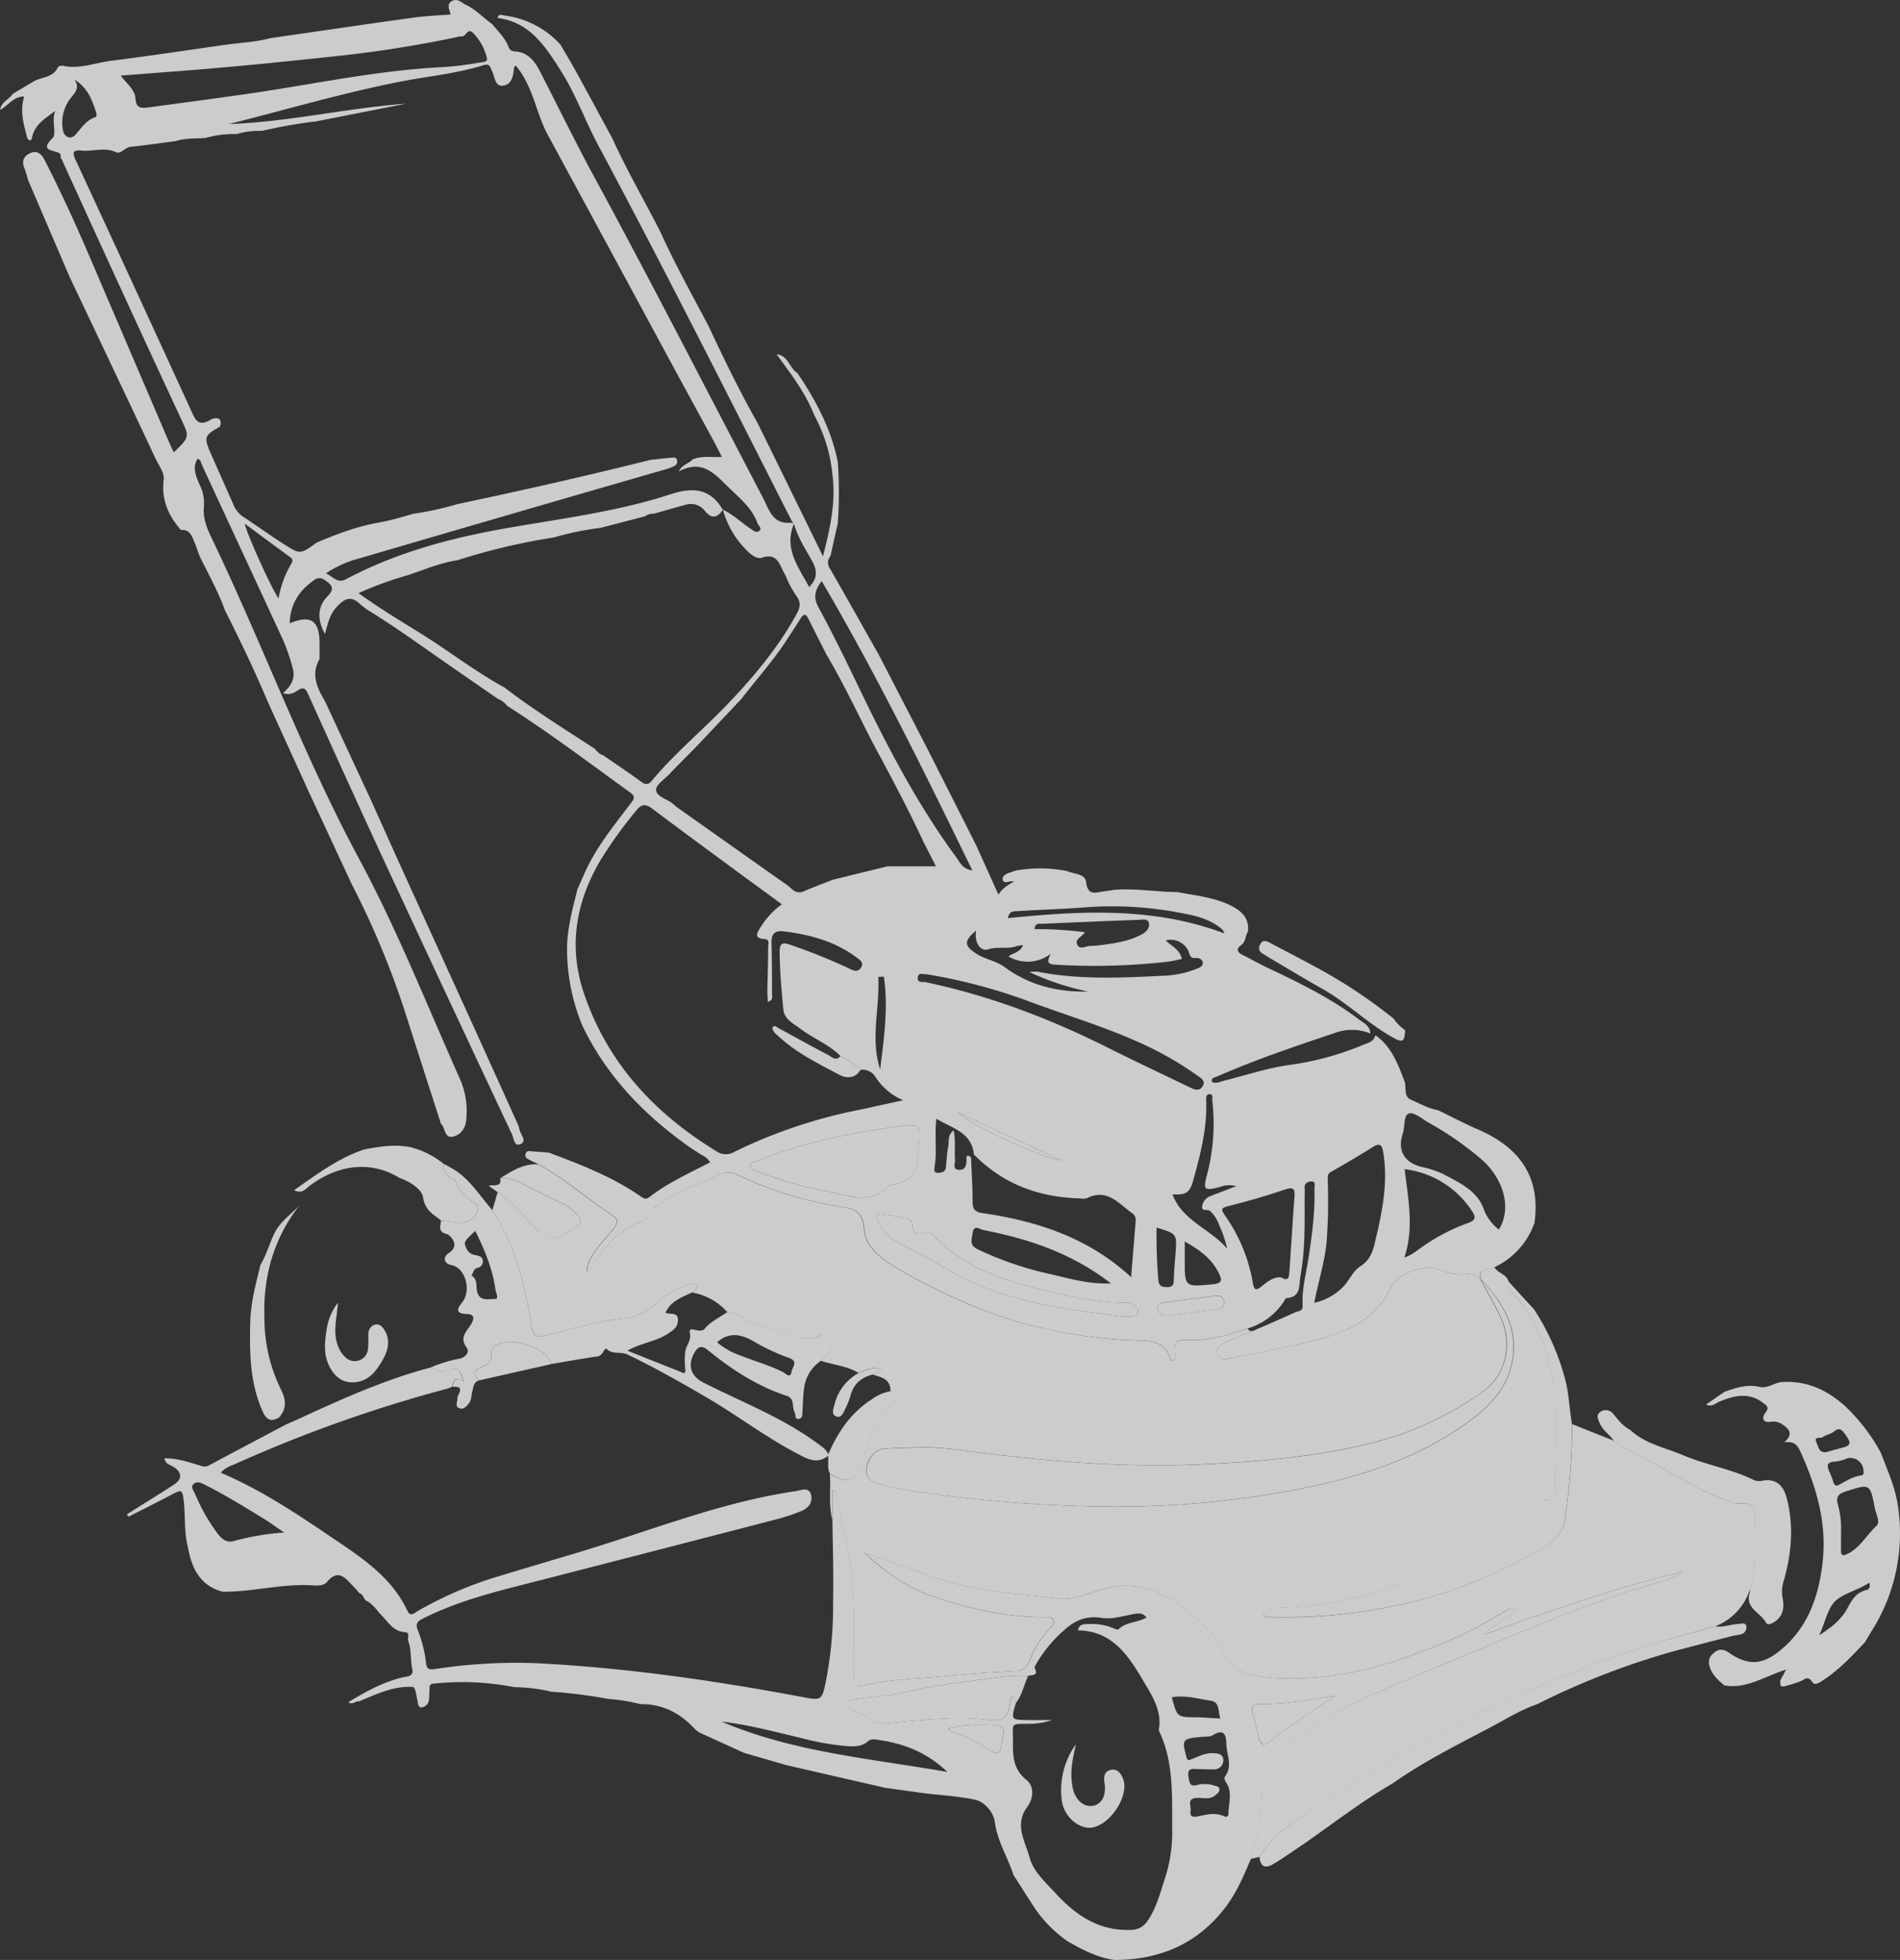 <svg xmlns="http://www.w3.org/2000/svg" width="558.772" height="576.197" viewBox="0 0 558.772 576.197">
  <rect x="0" y="0" width="558.772" height="576.197" fill="#333333" stroke="none"/>
  <g id="lawn-mower--lianer" transform="translate(0)" opacity="0.75">
    <g id="Слой_1" data-name="Слой 1" transform="translate(0 0)">
      <path id="Path_13565" data-name="Path 13565" d="M383.039,575.653l-2.659.607a71.563,71.563,0,0,0,3.386-24.842c-.147-2.843,1.159-4.72,3.349-6.358a166.215,166.215,0,0,1,34.356-19.4q22.165-9.44,44.467-18.558c10.314-4.2,20.748-8.088,31.421-11.308,3.459-1.049,7.14-1.647,10.121-3.938-19.975,4.6-39.2,11.593-58.507,18.457,2.76-2.917,6.68-4.186,9.44-7.361a2.76,2.76,0,0,0-2.981.313,129.183,129.183,0,0,1-22.468,11.188c-14.776,5.889-29.958,9.67-46,8.575-5.99-.414-11.74-1.325-14.776-7.986-1.629-3.579-4.527-6.606-7.563-9.32-8.078-7.213-17.012-12.062-28.154-8.649-4.269,1.307-8.281,3.211-12.881,2.576-2.383-.331-4.8-.4-7.195-.69-10.121-1.178-20.315-2.254-30.013-5.8-6.5-2.374-13.056-4.6-19.588-6.928,6.1,5.778,12.881,10.47,20.692,13.065,10.608,3.5,21.456,5.99,32.736,5.907.782,0,1.721-.11,2.107.81a1.941,1.941,0,0,1-.736,2.144,29.655,29.655,0,0,0-6.348,10.121,4.15,4.15,0,0,1-3.947,2.76c-6.643.4-13.3.755-19.91,1.426-7.765.791-15.641.81-23.278,2.466-4.3.92-4.389.837-4.453-3.68-.156-12.614.791-25.274-2.061-37.723-1.187-5.2-2.263-10.424-3.4-15.641l-.856.055v8.428c-1.1-4.38-.34-8.86-.69-13.277,5.364,2.963,7.213,2.319,9.458-3.469.791-2.015,1.224-4.159,1.914-6.211,1.371-4.131,4.241-7.287,6.845-10.645.92-1.233,3.073-3.018-.386-4.012.074-3.6-2.7-4.14-5.272-4.895.69-.681,2.07,0,2.558-1.343-2.493-1.343-4.554.184-6.716.865-3.386-2.1-7.361-2.337-11.041-3.561a23,23,0,0,0,2.631-2.641,3.138,3.138,0,0,0,.23-3.846,2.7,2.7,0,0,0-3.432-.773c-2.65,1.454-5.088.607-7.581-.156-3.607-1.095-7.131-2.622-10.811-3.229-3.285-.534-5.235-3.68-8.566-3.68a17.83,17.83,0,0,0-10.378-5.769c.432-.635,1.73-.819,1.389-1.748-.414-1.15-1.564-.736-2.4-.469a23.472,23.472,0,0,0-9.2,5.217,16.828,16.828,0,0,1-10.369,4.656c-7.2.837-14.151,2.9-21.162,4.665-4.49,1.132-4.775.92-5.521-3.257-1.969-11.722-4.895-23.1-11.436-33.252.515-1.757,1.04-3.524,1.555-5.29a31.183,31.183,0,0,1,3.551,2.677c2.613,2.576,5.088,5.281,7.637,7.922,1.638,1.693,3.68,3.487,5.935,2.871s4.6-2.365,6.652-3.846c.975-.69.616-1.84-.156-2.76a13.378,13.378,0,0,0-3.975-3.239c-4.2-2.1-8.437-4.131-12.605-6.284a11.445,11.445,0,0,0-6.266-1.463c3.487-2.153,6.937-4.4,11.317-4.039,7.075,3.984,13.249,9.274,19.947,13.8,3.873,2.622,3.966,2.871.92,6.395-1.417,1.656-2.852,3.3-4.15,5.051-1.785,2.42-2.549,4.389-2.613,6.22a4.04,4.04,0,0,0,.81-.653c4.214-5.852,8.235-11.887,15.641-14.188a3.331,3.331,0,0,0,1.583-1.73c.7-1.426,1.923-2.171,3.1-3.1,5.217-4.122,11.749-5.52,17.481-8.685a6.339,6.339,0,0,1,5.9.064,110.706,110.706,0,0,0,29.442,9.145c3.984.653,7.2.92,7.591,6.707.359,5.447,5.272,8.842,9.909,11.639a191.37,191.37,0,0,0,19.322,9.744,118.421,118.421,0,0,0,25.974,8.271,136.164,136.164,0,0,0,25.937,3.119c3.947,0,7.563.874,8.98,5.327.138.414.543.727,1.214.313a6.563,6.563,0,0,0,.166-1.214c-.184-4.508-.193-4.6,4.361-4.536,5.98.11,11.529-1.674,17.095-3.487.092.966.837.681,1.408.754-2.76,1.141-5.52,2.19-8.216,3.469-1.325.635-2.76,1.629-2.033,3.478.672,1.656,2.291,1.389,3.607,1.113,8.547-1.776,17.169-3.294,25.6-5.52,8.989-2.411,17.343-5.925,21.659-15.4,1.785-3.92,10.047-6.891,13.976-5.272a16.119,16.119,0,0,0,8.281,1.408c1.7-.2,2.852.6,4.048,1.509,1.978,3.736,4.122,7.407,5.916,11.234,3.607,7.71,1.509,17.012-5.088,21.723a96.231,96.231,0,0,1-32.6,15.108c-16.874,4.223-34.153,5.631-51.524,6.395-24.078,1.049-47.936-1.334-71.766-4.508-6.615-.92-13.323-.442-19.984-.193-3.064.11-5.52,3.147-5.576,6.44-.083,3.128,2.53,3.524,4.656,4.186a46.987,46.987,0,0,0,6.468,1.481,411.185,411.185,0,0,0,56.216,4.95,280.093,280.093,0,0,0,48.764-3.174c21.557-3.349,42.379-8.409,60.486-21.3,5.576-3.975,10.673-8.768,12.743-15.393,3.349-10.746-1.242-19.432-8.64-26.977-.727-3.579,2.457-2.6,4.048-3.487,1.012,1.776,3.561,2.024,4.168,4.2-.175,1.794.92,3.036,1.978,4.223,5.447,6.063,8.409,13.406,10.314,21.116,2.981,12.081,1.2,24.456,1.546,36.7,0,1.021,0,2.429-1.472,2.227-5.263-.764-8.281,2.953-11.547,5.833a94.362,94.362,0,0,1-24.842,15.779,113.6,113.6,0,0,1-43.979,10.121c-1.656,0-3.321.276-4.3,1.886a2.291,2.291,0,0,0,2.116.782,157.175,157.175,0,0,0,44.21-5.1A136.557,136.557,0,0,0,467.722,483.9c2.76-1.748,4.6-3.92,5.079-7.361a174.311,174.311,0,0,0,2.153-28.108l12.329,4.895c4.6,3.22,9.8,5.465,14.648,8.281,6.56,3.791,13.12,7.5,20.352,9.937,2.07.69,5.18-.828,6.118,1.941.708,2.07.313,4.536.313,6.827,0,5.6.423,11.253-1.472,16.681a17.1,17.1,0,0,1-10.121,10.838c-5.833,1.656-11.7,3.211-17.481,4.987-11.749,3.6-23.158,8.106-34.521,12.817a388.356,388.356,0,0,0-66.245,35.883C392.884,565.413,386.829,569.323,383.039,575.653Z" transform="translate(-12.608 -29.763)" fill="#fff"/>
      <path id="Path_13566" data-name="Path 13566" d="M248.071,481.557V473.13l.856-.055c1.132,5.208,2.208,10.433,3.4,15.641,2.852,12.476,1.9,25.136,2.061,37.723.064,4.5.156,4.6,4.453,3.68,7.673-1.656,15.512-1.675,23.278-2.466,6.615-.672,13.267-1.031,19.91-1.426a4.15,4.15,0,0,0,3.947-2.76,29.654,29.654,0,0,1,6.349-10.121,1.942,1.942,0,0,0,.736-2.144c-.386-.92-1.325-.819-2.107-.81-11.28.083-22.128-2.411-32.736-5.907-7.848-2.595-14.592-7.287-20.692-13.065,6.533,2.3,13.083,4.554,19.588,6.928,9.7,3.542,19.864,4.6,30.013,5.8,2.392.285,4.812.359,7.2.69,4.6.635,8.6-1.27,12.881-2.576,11.142-3.414,20.076,1.435,28.154,8.649,3.036,2.76,5.934,5.741,7.563,9.32,3.036,6.661,8.787,7.572,14.776,7.986,16.028,1.095,31.209-2.687,46-8.575a129.184,129.184,0,0,0,22.468-11.188,2.76,2.76,0,0,1,2.981-.313c-2.76,3.183-6.671,4.453-9.44,7.361,19.322-6.864,38.533-13.865,58.507-18.457-3.018,2.291-6.7,2.889-10.121,3.938-10.673,3.22-21.106,7.112-31.421,11.308q-22.312,9.081-44.467,18.558a166.232,166.232,0,0,0-34.356,19.469c-2.19,1.638-3.5,3.515-3.349,6.358a71.563,71.563,0,0,1-3.386,24.842c-2,4.748-4.012,9.486-7.094,13.682C355.775,606.3,344.6,611.132,331,611.159c-5.06-.7-9.468-3.045-13.8-5.52a38.666,38.666,0,0,1-8.989-8.8c-2.392-3.524-4.573-7.1-6.855-10.609-1.711-5.254-4.766-9.946-5.52-15.687-.322-2.521-2.714-5.833-5.852-6.5-4.886-1.04-9.918-1.3-14.9-1.9l-11.455-1.583-29.24-6.717-12.311-3.579-13.258-6.026-1.132-.92c-4.315-4.711-9.541-7.462-16.055-7.361a54,54,0,0,0-9.541-1.546,144.6,144.6,0,0,0-16.644-2.116,50.417,50.417,0,0,0-10.949-1.343,79.055,79.055,0,0,0-23.14-1.086c-.708.055-1.721,0-1.757,1.168s-.074,2.254-.138,3.386a2.53,2.53,0,0,1-1.987,2.457c-1.408.23-1.233-1.233-1.463-2.144-.322-1.3-.3-2.687-1.141-3.828-5.833-.4-10.9,2.125-16.074,4.26-.984-.285-1.767,1.178-3.045.184,5.088-3.064,10.121-5.889,15.862-7.25,1.205-.294,3.423-.147,2.907-2.457-.616-2.76-.166-5.714-1.251-8.419-.083-.92.607-2.374-.92-2.447-3.3-.156-4.729-2.76-6.652-4.7-1.555-1.583-2.7-3.6-4.84-4.6-.69-.672-.791-1.84-1.9-2.153a27.443,27.443,0,0,0-1.84-2.07c-2.245-2.309-4.343-5.235-7.7-1.205-.92,1.086-2.631,1.1-3.91,1.012-9.017-.663-17.785,1.923-26.737,1.84-5.649-1.472-8.465-5.521-9.753-10.866-.239-.994-.451-2-.662-2.99-.92-4.067-.57-8.235-.994-12.329s-.607-3.929-4.03-2.135c-4.039,2.125-8.133,4.168-12.209,6.247a5.134,5.134,0,0,1-.451-.442.34.34,0,0,1,0-.285c4.554-2.871,9.127-5.7,13.654-8.612,2.659-1.721,2.539-3.68-.129-5.355-.865-.543-2.171-.662-2.585-2.438,3.6-.064,6.7.966,9.79,1.9,1.1.331,2.079.828,3.276.193,7.554-4.048,15.144-8.042,22.717-12.062,1.251-.543,2.512-1.077,3.754-1.647,12.449-5.75,24.943-11.381,38.238-14.951,1.721-.34,3.036,1.454,4.876.81,3.469-1.215,4.242-.745,5.244,3.091-2.07-1.288-3.036-.543-3.183,1.564a8.826,8.826,0,0,1-1.261.543,407.755,407.755,0,0,0-62.2,22.026c-1.583.7-3.34,1.2-4.656,2.76,12.679,5.383,23.747,13.01,34.871,20.527,7.913,5.346,15.706,10.921,19.966,19.956.92,2.015,2.006.819,3,.221A112.329,112.329,0,0,1,151,498.036c10.526-3.239,21.162-6.211,31.6-9.587,18-5.806,35.791-12.338,54.625-15.108,1.629-.239,4.021-1.417,4.6,1.178.524,2.217-.92,3.938-3.119,4.757a58.956,58.956,0,0,1-6.183,2.107q-35.966,9.33-71.959,18.558c-11.225,2.871-22.487,5.576-32.92,10.857-1.638.828-2.217,1.536-1.509,3.368a37.491,37.491,0,0,1,2.429,9.633c.193,1.84.846,2.079,2.65,1.84a155.808,155.808,0,0,1,29.8-1.73c26.415,1.343,52.5,5.116,78.445,9.983,5.263.984,5.52.966,6.634-4.3a116.207,116.207,0,0,0,2.19-23.922C248.439,497.622,248.2,489.59,248.071,481.557Zm57.569,46.114a42.686,42.686,0,0,0-7.885.258c-9.734,1.408-19.552,2.328-29.13,4.674-4.49,1.095-9.081,1.2-13.6,1.84-1.031.156-2.254.184-2.521,1.389-.322,1.417,1.076,1.5,1.941,1.951,1.417.736,3.165,1.159,4.2,2.254,1.776,1.914,3.625,1.739,5.907,1.518,9.9-.92,19.818-2.227,29.783-.92,3.542.451,5.419-.975,5.944-4.49.138-.92.074-2.1,1.178-2.687.81.635.35,1.518.543,2.254-1.389,4.8-1.389,4.821,3.147,4.913,2.5.055,5.005,0,7.508,0a20.242,20.242,0,0,1-6.376,1.1c-6.2.11-5.033-.423-5.1,5.143-.046,4.232,0,8.2,3.965,11.354,2.355,1.886,2.107,5.456.258,7.913-3.975,5.291-.515,10.333.718,15.052,1.012,3.864,4.545,7.048,7.434,10.195,6.036,6.588,12.881,11.335,22.367,10.921a5.631,5.631,0,0,0,4.821-2.622c2.76-3.929,3.791-8.575,5.281-12.964A43.787,43.787,0,0,0,348,572.452c-.055-9.78.5-19.644-3.956-28.826,1.095-5.585-1.914-10.056-4.462-14.4-4.38-7.434-9.109-14.832-19.322-14.96.359-1.619,1.38-1.84,2.641-1.84a17.368,17.368,0,0,1,7.434,1.04c.589.267,1.6.727,1.84.506,2.245-2.208,5.52-1.932,8.281-3.478-1.095-1.417-2.282-1.288-3.68-1.04-3.156.552-6.441,1.647-9.5,1.15-4.674-.764-8.106.847-11.225,3.754a40.032,40.032,0,0,0-7.867,9.486c-.267.488-.773,1.2-.607,1.509C308.823,527.764,306.68,527.239,305.64,527.672Zm-90.167,13.415c21.042,8.971,43.676,10.829,66.411,14.795-6.247-6-13.415-8.584-21.3-9.55a2.65,2.65,0,0,0-1.932.432c-2.135,1.969-4.674,1.629-7.177,1.454a79.387,79.387,0,0,1-12.513-2.291c-7.8-1.822-15.522-3.947-23.508-4.84ZM86.837,485.5c-2.512-1.711-4.159-2.935-5.9-4.011-5.769-3.533-11.529-7.094-17.6-10.121-1.1-.543-2.2-1.012-3.156-.1s.074,1.932.432,2.815A54.66,54.66,0,0,0,67,485.431c1.224,1.684,2.714,3.285,5.171,2.53A75.268,75.268,0,0,1,86.837,485.5Zm265.9,66.954c2.374-.708,4.554-2.181,7.177-2.089,1.454,0,3.045.221,3.137,1.932a2.662,2.662,0,0,1-2.871,2.816c-1.711.055-3.211-.046-4.812-.083s-2.972-.294-2.567,2.226c.294,1.84.34,3.128,2.76,2.411a8.612,8.612,0,0,1,4.766.212c.672.193,1.435.193,1.555,1.049s-.543,1.205-1.04,1.675c-1.647,1.583-3.68.819-5.594.92-3.137.156-1.555,2.484-1.84,3.874-.3,1.693.865,1.84,2.181,1.536,2.585-.552,5.162-1.2,7.756,0a.782.782,0,0,0,1.205-.727c0-3.11,1.26-6.33-.662-9.2-.451-.672-.681-1.371-.322-1.84,2.282-3.036.488-6.238.377-9.33-.083-2.236-.3-5.024-3.966-2.76-.92.552-2.227.386-3.367.5-5.75.552-5.833.672-4.288,6.33a3.672,3.672,0,0,0,.423.552Zm43.289-18.981c-7.545,1.205-15.034,2.677-22.726,2.466-1.656,0-2.135.92-1.675,2.521.7,2.42,1.316,4.849,1.84,7.305s1.656,2.438,3.349,1.095c6.091-4.849,12.642-9.008,19.22-13.387Zm-113.942,9.707c1.923,1.592,3.9,1.564,5.52,2.429s3.248,1.684,4.784,2.659c4.9,3.11,4.968,3.1,5.8-2.484a6.42,6.42,0,0,1,.193-1c.258-1.748-.561-2.631-2.263-2.641C291.563,542.1,286.99,541.721,282.086,543.175Zm80.1-3.009c-.764-2.043-.11-4.8-2.76-5.208-3.781-.58-7.572-1.73-11.519-1.031,1.537,5.861,1.537,5.833,7.232,5.889C357.33,539.835,359.492,540.056,362.188,540.166Z" transform="translate(-3.276 -34.962)" fill="#fff"/>
      <path id="Path_13567" data-name="Path 13567" d="M550.77,444.487c3.358-1.168,6.661-2.318,10.379-1.435,2.291.552,4.288-1.3,6.615-1.435,7.36-.442,13.35,2.42,18.65,7.241a54.67,54.67,0,0,1,10.369,13.6c1.9,5.134,4.242,10.121,5.005,15.641A53.622,53.622,0,0,1,594,514.9c-.662,1.058-1.288,2.144-1.932,3.211-3.745,4.011-7.508,8-12.108,11.041-1.058.708-2.595,1.84-3.322.727-1.352-2.135-2.318-.764-3.588-.258a35.849,35.849,0,0,1-4.6,1.417c-1.592.4-1.224-.837-1.27-1.693l1.721-3.22c-6.376,2.033-11.7,5.824-18.172,4.674-1.914-1.638-3.772-3.193-4.417-5.916-.442-1.886.35-2.825,1.518-3.8,1.353-1.113,2.705-.92,4.1,0,5.521,3.846,9.624,3.873,14.887-.3,8.6-6.836,11.814-16.414,12.881-26.857,1.141-11.2-1.987-21.594-6.514-31.687-.847-1.9-1.84-3.368-4.794-2.889,2.917-2.76,1.113-4.113-.708-5.346a4.407,4.407,0,0,0-3.276-.7c-2.346.35-2.76-1.123-1.638-2.613s.708-1.9-.5-2.843c-4.26-3.358-8.6-2.282-13-.469-1.2.488-2.19,1.7-3.91.856Zm34.273,41.321v5.52c0,1.031.377,1.472,1.49.994,3.993-1.7,5.9-5.649,8.925-8.4,1.242-1.123-.138-3.487-.478-5.254-1.408-7.25-1.389-7.149-8.483-4.913-2.2.7-3.018,1.564-2.374,3.883A26.163,26.163,0,0,1,585.043,485.807Zm6.6-17.767a3.855,3.855,0,0,0-4.895-3.956,12.135,12.135,0,0,1-3.285.92c-2.861.046-2.6,1.408-1.684,3.3a29.61,29.61,0,0,1,1.076,2.9c.294.8.791,1.058,1.573.635,2.107-1.141,4.131-2.475,6.6-2.76a.791.791,0,0,0,.616-1.04Zm1.711,32.552c-3.174,2.171-7.149,2.972-9.734,5.171-2.429,2.061-3.119,6.183-4.978,10.286,3.947-2.53,6.606-4.784,8.345-8.041,1.242-2.319,2.558-4.6,5.521-5.245.874-.193,1.214-.938.847-2.171ZM580.7,462.207l.662-.166c1.1-.3,2.2-.616,3.312-.92,3.4-.828,3.588-1.371,1.537-4.214-.92-1.233-1.647-2.061-3.229-.736-.92.764-2.355.92-3.34,1.647-.626.469-2.659-.35-1.84,1.527C578.382,460.616,578.565,462.5,580.7,462.207Z" transform="translate(-43.616 -35.32)" fill="#fff"/>
      <path id="Path_13568" data-name="Path 13568" d="M536.666,519.588c2.337.4,4.536-.58,6.818-.69.837,0,2.024-.589,2.318.69a2.079,2.079,0,0,1-1.61,2.346c-.846.3-1.84.3-2.677.534q-8,2.061-15.963,4.15a223.685,223.685,0,0,0-41.4,15.936c-4.6,1.555-8.685,4.1-12.881,6.349-9.983,5.29-20.159,10.277-29.442,16.847-10.066,5.778-19.092,13.083-28.7,19.533-2.1,1.408-4.177,2.843-6.339,4.14-2.337,1.417-3.947,1.04-4.168-2.043,3.791-6.33,9.845-10.24,15.733-14.151A388.382,388.382,0,0,1,484.6,537.346c11.363-4.711,22.772-9.2,34.521-12.817C524.962,522.8,530.86,521.244,536.666,519.588Z" transform="translate(-32.208 -41.489)" fill="#fff"/>
      <path id="Path_13569" data-name="Path 13569" d="M367.112,390.519c-5.52,1.84-11.114,3.6-17.095,3.487-4.554-.083-4.545,0-4.361,4.536a6.571,6.571,0,0,1-.166,1.215c-.672.414-1.077.1-1.215-.313-1.417-4.453-5.033-5.3-8.98-5.327a136.172,136.172,0,0,1-25.974-3.082,118.425,118.425,0,0,1-25.872-8.281,191.387,191.387,0,0,1-19.322-9.744c-4.6-2.76-9.55-6.192-9.909-11.639-.386-5.778-3.607-6.054-7.591-6.707a110.7,110.7,0,0,1-29.442-9.146,6.34,6.34,0,0,0-5.9-.064c-5.7,3.137-12.237,4.6-17.481,8.686a9.338,9.338,0,0,0-3.1,3.1,3.331,3.331,0,0,1-1.583,1.73c-7.453,2.3-11.473,8.336-15.641,14.188a4.041,4.041,0,0,1-.81.653c.064-1.84.828-3.8,2.613-6.22,1.3-1.748,2.76-3.4,4.15-5.051,3.027-3.524,2.935-3.772-.92-6.395-6.7-4.536-12.881-9.826-19.947-13.8-.819-.377-1.665-.718-2.457-1.15s-1.84-.736-1.509-1.941,1.472-.764,2.337-.708c1.481.083,2.963.212,4.444.322,9.449,3.515,18.852,7.149,27.2,12.973.837.589,1.5.837,2.429.11,5.447-4.214,11.713-7.029,17.84-10.2-.791-1.518-2.162-1.941-3.266-2.687s-2.319-1.481-3.432-2.282c-13.065-9.366-23.922-20.683-30.905-35.349a58.913,58.913,0,0,1-4.453-23.112c.156-5.815,1.665-11.289,3.045-16.837.644-1.454,1.307-2.9,1.941-4.361,3.386-7.876,8.833-14.4,13.93-21.162,1.049-1.389.966-1.987-.35-2.944-11.961-8.649-23.729-17.537-36.177-25.486a6.339,6.339,0,0,0-2.687-2.015l-11.86-8.207c-8.86-6.063-17.481-12.458-26.682-18.089-.718-.57-1.491-1.076-2.144-1.7-2.76-2.631-4.748-1.26-6.818,1.021s-2.539,4.83-3.4,7.9c-2.3-4.3-2.263-8.014.828-11.188,2.116-2.171,1.233-3.239-.754-4.6a2.539,2.539,0,0,0-3.367,0c-4.37,3.064-6.91,7.075-7.075,12.623,6.155-2.576,8.695-.865,8.787,5.686v4.821c-2.668,4.6-.644,8.594,1.665,12.531q6.606,14.234,13.24,28.467c3.294,7.315,6.569,14.648,9.891,21.953q10.3,22.7,20.656,45.4,6.56,14.482,13.093,28.946c.11.442.2.92.331,1.325.414,1.334,2.07,3.091.285,3.929-1.96.92-2.024-1.638-2.539-2.76q-18.539-39.4-36.9-78.878c-7.821-16.856-15.485-33.776-23.14-50.715-.754-1.656-1.38-2.033-2.953-1.012-1.132.727-2.411,1.555-4.4.791,2.521-2.079,3.68-4.407,2.889-7.232a56.594,56.594,0,0,0-2.76-8.143c-7.922-17.169-15.963-34.392-23.922-51.625-.313-.681-.322-1.592-1.334-1.84-1.592,2.659-.423,5.162.6,7.554a12.3,12.3,0,0,1,1.3,6.312c-.386,3.377.764,6.3,2.153,9.2q1.711,3.57,3.377,7.158c13.488,29.01,24.842,59.023,40.014,87.232,11.409,21.162,20.177,43.51,29.976,65.39a23.637,23.637,0,0,1,1.647,11.142c-.138,2.539-1.417,4.6-3.772,5.235-2.558.69-2.429-2.135-3.423-3.478a2.958,2.958,0,0,0-.258-.221c-3.469-10.793-6.974-21.567-10.406-32.377A250.642,250.642,0,0,0,103.5,260.025L91.292,233.8Q85,220,78.715,206.2c-3.828-9.1-8.115-17.988-12.55-26.8-1.978-5.52-4.895-10.682-7.471-15.963-.506-1.371-.92-2.76-1.527-4.113-.736-1.748-1.334-3.726-3.892-3.45-3.754-4.26-5.833-8.925-5.1-14.9.239-1.96-1.509-4.214-2.475-6.275-3.9-8.354-7.857-16.69-11.8-25.026L20.492,81.42,8.283,52.962a31.286,31.286,0,0,0-.994-3.275c-.92-2.033-.478-3.634,1.537-4.6s3.349.1,4.334,2.006c4.711,9.2,9,18.567,13.074,28.053q11.731,27.372,23.453,54.726c.451,1.049.92,2.061,1.472,3.137,4.748-4.6,4.6-4.527,2.006-10.075Q39.74,94.089,26.519,65.144q-4.14-9.054-8.281-18.153c-.147-.313-.478-.69-.4-.92.828-2.4-7.361-.626-2.365-5.428,1.325-1.279-.377-5.263.791-8.014-2.871,2.19-6.054,3.966-6.836,7.894-.2,1.03-.8.92-1.362.166-.994-3.956-2.3-7.876-.92-12.274-3.2-.046-4.6,2.613-7.121,3.947.5-2.558,2.76-3.091,3.68-4.7l6-3.561c2.383-1.527,5.916-1.095,7.361-4.315.147-.313,1.067-.515,1.555-.414,4.886,1.058,9.458-.92,14.151-1.481,10.976-1.389,21.916-3.045,32.874-4.6,4.6-.7,9.311-.8,13.8-2.033,14.059-2.024,28.108-4.094,42.167-6.045,3.515-.488,7.075-.626,10.912-.92-.147-1.288-1.4-2.981.469-3.984,1.647-.874,2.76.552,4.067,1.15,2.944,1.371,5.116,3.828,7.729,5.668,1.73,2.125,3.772,4.03,4.784,6.661a1.84,1.84,0,0,0,1.785,1.343c3.68.2,5.75,2.585,7.278,5.52,5.419,10.489,10.581,21.162,16.212,31.494,16.9,31.154,33.058,62.7,49.5,94.1,1.84,3.487,2.76,7.94,8.2,7.453a2.613,2.613,0,0,1,.975.331c-3.036,7.3,1.307,12.679,4.481,18.586,2.493-2.576,2.392-4.84.874-7.609-1.951-3.561-4.242-6.983-5.346-10.967a5.421,5.421,0,0,1-.626-.782c-18.742-36.923-37.346-73.91-56.888-110.409-3.9-7.287-6.671-15.135-11.1-22.082S155.863,6.443,146.349,5.33c.331-1.426,1.325-.819,2.171-.718A26.682,26.682,0,0,1,164.815,13.1c1.5,2.567,3.055,5.1,4.481,7.7,3.625,6.606,7.2,13.249,10.792,19.874,4.3,9.449,9.5,18.4,14.224,27.667,4.232,9.412,9.293,18.4,14.086,27.529,4.508,9.633,9.146,19.193,14.39,28.449,6.312,12.78,12.568,25.6,19.266,39.26,2.208-8.6,3.846-16.249,2.76-24.235a45.939,45.939,0,0,0-5.346-17.316c-2.585-6.634-6.937-12.163-11.041-17.84,3.4.331,3.745,4.058,6.128,5.52,5.428,8.06,9.992,16.561,11.869,26.195a129.6,129.6,0,0,1,0,17.932l-2.153,9.652a2.978,2.978,0,0,0-.11,3.772c4.821,8.409,9.569,16.874,14.344,25.311l14.224,27.51,14.335,28.348c2.125,4.711,4.26,9.431,6.606,14.611,1.307-2.089,2.9-2.843,4.545-3.846-1.334-.4-2.88.984-3.285-.524-.3-1.113,1.113-1.84,2.236-2.162l1.628-.552a40.639,40.639,0,0,1,15.135.175c1.978.92,5.226.672,5.52,3.257.506,4.15,2.944,3,5.29,2.687,1.012-.129,2.015-.3,3.027-.46,6.229-.478,12.393.635,18.6.681,5.254,1.03,10.645,1.491,15.558,3.92,3.229,1.592,5.52,3.68,5.125,7.673-.819,1.224-.6,2.953-1.941,3.938-1.629,1.187-1.279,2.125.386,2.953,2.457,1.224,4.84,2.613,7.361,3.781,9.2,4.37,18.4,8.805,26.6,15.006,1.491,1.132,3.487,1.951,3.588,4.3a14.3,14.3,0,0,0-10.332-.2c-11.749,3.929-23.489,7.894-34.852,12.881-.672.294-1.675.313-1.417,1.546,1.27.589,2.42-.064,3.616-.368,6.339-1.583,12.55-3.68,19.055-4.6a86.22,86.22,0,0,0,21.511-5.806c1.518-.644,3.423-.92,3.883-2.963,4.867,3.423,6.744,8.713,8.713,13.948.377,1.794-.368,4.131,1.84,5.07,2.585,1.113,5.07,2.549,7.894,3.036,3.809,1.84,7.545,3.837,11.427,5.52,12.246,5.208,18.852,13.8,16.92,27.6a22.625,22.625,0,0,1-11.851,13.083c-1.592.92-4.775-.092-4.048,3.487h0c-1.2-.92-2.346-1.711-4.048-1.509a16.12,16.12,0,0,1-8.281-1.408c-3.929-1.619-12.191,1.352-13.976,5.272-4.315,9.477-12.669,12.991-21.659,15.4-8.428,2.254-17.049,3.772-25.6,5.52-1.316.276-2.935.543-3.607-1.113-.745-1.84.708-2.843,2.033-3.478,2.677-1.279,5.474-2.328,8.216-3.469,4.186-1.84,8.391-3.616,12.541-5.52.865-.4,2.19-.129,2.089-2.043-.239-4.472.92-8.851,1.647-13.249,1.086-7.02,2.052-14.04,1.84-21.162,0-.745.506-2.116-1.049-1.987-1.04.083-1.96.607-1.84,2,.083.92,0,1.84,0,2.76,0,7.673.175,15.356-1.215,22.956-.506,2.76.276,6.266-4.131,6.606-.294,0-.57.681-.81,1.058a19.322,19.322,0,0,1-10.452,7.793ZM261.046,254.707h14.234l-3.588-7.011c-4.6-9.9-9.734-19.542-14.933-29.148-4.508-8.741-8.667-17.665-13.7-26.139-1.748-3.469-3.533-6.928-5.254-10.415-.984-2.006-1.665-1.205-2.493.12-1.454,2.337-2.972,4.6-4.49,6.928-3.873,5.815-8.575,10.995-12.826,16.561l-.662.672L204.259,220.1l-.727.708c-2.245,2.282-4.508,4.545-6.717,6.864-1.426,1.481-3.92,3.119-3.846,4.6.11,1.941,3.137,2.6,4.812,3.947.543.432,1.04.92,1.6,1.316l31.752,22.431c1.638,1,2.76,3.193,5.272,2.1,2.76-1.205,5.668-2.273,8.511-3.4Zm-84.389-99.5a89.492,89.492,0,0,0-13.8,2.843,185.847,185.847,0,0,0-28.329,6.689c-5.024.727-9.67,2.76-14.427,4.343a107.648,107.648,0,0,0-14.638,5.327c6.008,4.315,11.961,7.922,17.84,11.565,8.465,5.208,16.322,11.391,25.072,16.166,8.538,6.533,17.656,12.209,26.682,18.089a4.435,4.435,0,0,0,2.355,1.84c3.772,2.6,7.6,5.134,11.28,7.857,1.408,1.04,2.171.644,3.11-.478,6.956-8.281,15.328-15.154,22.772-23s14.464-16.276,19.736-25.919c1.076-1.969,1.316-3.469-.074-5.3a34.965,34.965,0,0,1-2.4-4.159c-.368-.828-.681-1.684-1.132-2.475-1.445-2.567-2.024-6.137-6.625-4.6-1.472.488-3.22-.92-4.453-2.171a26.83,26.83,0,0,1-7-11.961c3,1.435,5.392,3.763,8.124,5.594.754.5,1.647,1.316,2.475.736,1.122-.81-.156-1.592-.432-2.355-1.61-4.453-5.134-7.259-8.409-10.443-4.186-4.076-7.821-8.465-14.721-4.757,1.03-2.135,2.944-2.263,3.975-3.5,2.677-1.178,5.52-.635,8.686-.773-.819-1.61-1.454-2.926-2.144-4.214q-10.516-19.22-20.867-38.432L161.641,40.605c-3.975-6.707-4.6-15.062-9.955-21.309-.377.46-.5.534-.5.616-.166,2.392-.662,5.07-3.331,5.318-2.328.212-2.309-2.677-3.119-4.315C144.2,19.8,144.1,18.6,142.181,19.2c-7.572,2.383-15.476,3.156-23.232,4.6-17.408,3.331-34.429,8.4-51.644,12.706,17.555-.616,34.705-4.729,52.2-6L93.1,35.692a150.83,150.83,0,0,0-16.064,2.825,22.661,22.661,0,0,0-7.361.92,30.7,30.7,0,0,0-9.2,1.15c-2.926.221-5.9,0-8.732.92-4.426.57-8.842,1.224-13.286,1.675-1.675.166-2.852,2.273-4.389,1.564-3.358-1.555-6.7-.092-10.02-.451-2.714-.294-2.76.7-1.721,2.889q16.957,36.545,33.7,73.082c1.279,2.76,2,5.52,6.008,3.128,1-.6,3.68-1.03,2.677,2.079-4.6,2.521-4.757,3.128-2.76,7.729,2.19,4.913,4.343,9.845,6.532,14.721a8.124,8.124,0,0,0,2.76,3.828c4.113,2.705,8.115,5.585,12.255,8.235,4.821,3.091,4.867,3.027,9.661-.442,6.026-2.549,12.1-4.867,18.622-5.944a96.144,96.144,0,0,0,9.67-2.512,92,92,0,0,0,13.074-2.852c18.972-4.012,37.889-8.281,56.7-12.982,2.162-.239,4.315-.5,6.441-.7.534-.046,1.205-.092,1.435.607a1.426,1.426,0,0,1-.653,1.785,9.92,9.92,0,0,1-2.2.92c-8.143,2.365-16.295,4.7-24.437,7.066q-33.178,9.615-66.328,19.322a31.2,31.2,0,0,0-9.578,4.334c2.181,1.058,3.367,3.055,5.9,1.711,15.062-8,31.282-12.246,47.991-15.135,15.917-2.76,32.009-4.794,47.439-9.826,6.441-2.1,11.7-1.84,15.365,4.6-1.757,2.521-3.45,2.622-5.419.11a5.088,5.088,0,0,0-5.6-1.583c-3.073.8-6.118,1.711-9.2,2.576a4.371,4.371,0,0,0-2.7.782ZM286.449,339.418c-.708-6.625-6.44-7.664-11.041-10.507-.607,5.106.258,9.707-.543,14.252-.147.81-.138,1.739,1.076,1.665,1.03-.064,2.116-.2,2.263-1.592.221-2.043.285-4.122.69-6.128.3-1.491-.267-3.349,1.583-4.775.681,3.183.175,6.026.414,8.823.083.92-.856,2.549,1.021,2.76s2.273-1.067,2.374-2.631c0-.681-.34-2.309,1.325-1,.166,4.352.469,8.695.442,13.047,0,2.171.764,3.018,2.834,3.312,16.1,2.346,31.181,7.186,43.8,18.852.46-5.8.92-11.142,1.325-16.479a2.355,2.355,0,0,0-1.058-2.346c-3.966-2.825-7.315-7.361-13.24-4.416a4.7,4.7,0,0,1-2.043.092C305.6,352.023,295.015,348.177,286.449,339.418Zm-33.343-24.842a22.34,22.34,0,0,0-5.87-4.067c-3.413-3.45-8.014-5.171-11.823-8.041-2.052-1.546-4.738-2.76-5.024-5.732-.524-5.594-1.03-11.188-1.076-16.819,0-2.521.745-2.981,3.027-2.171a173.063,173.063,0,0,1,17.233,6.919c1.224.589,2.677,1.445,3.68-.184s-.607-2.438-1.665-3.22c-6.2-4.536-13.341-6.441-20.821-7.407-3-.4-3.929.754-3.846,3.561.147,4.932.156,9.872.156,14.813,0,.782.442,1.84-1.224,2.328-.055-1.187-.166-2.273-.147-3.349.064-4.251.23-8.492.23-12.743,0-.837.626-2.263-1.113-2.365-3.4-.2-1.932-2.125-1.1-3.5a23.434,23.434,0,0,1,6.247-6.726c-3.846-2.815-7.563-5.52-11.243-8.216-8.962-6.606-17.941-13.185-26.848-19.864-1.9-1.426-3.073-1.537-4.738.534a124.485,124.485,0,0,0-10.636,14.8c-7.2,12.3-9.348,25.3-4.729,38.965,6.947,20.5,20.794,35.312,39.011,46.427a4.794,4.794,0,0,0,5.143.166,147.958,147.958,0,0,1,36.729-12.366c4.048-.856,8.087-1.767,12.955-2.834a18.282,18.282,0,0,1-8.133-6.864,4.343,4.343,0,0,0-4.37-2.061ZM35.554,22.259c1.711,2.383,4.168,4.067,4.324,6.763s1.537,2.9,3.6,2.622c10.664-1.472,21.346-2.825,32-4.416,18.346-2.76,36.536-6.615,55.149-7.489A95.465,95.465,0,0,0,141.188,18.4c.727-.12,2.282-.055,2.043-1.233a15.1,15.1,0,0,0-4.094-7.453c-1.619-1.675-2.033,1.2-3.349,1.021a5.245,5.245,0,0,0-1.693.267A351.2,351.2,0,0,1,97.42,16.693C83.3,18.2,69.164,19.655,55,20.75ZM266,330.917c-14.666,1.969-29.166,4.665-42.949,10.342-.92.359-2.374.193-2.291,1.592.074,1.215,1.463,1.279,2.383,1.638a106.38,106.38,0,0,0,19.763,5.723c6.33,1.132,12.835,4.343,18.576-1.573a1.665,1.665,0,0,1,.92-.368c5.52-.727,7.784-4.048,7.581-9.422-.046-1.132.377-2.263.442-3.4C270.716,331.1,270.292,330.7,266,330.917Zm120.53,52.122a17.168,17.168,0,0,0,8.014-4.223c2.2-1.923,3.183-5.033,5.52-6.5,3.137-1.987,3.846-4.83,4.527-7.94.294-1.343.672-2.668.92-4.012,1.537-7.094,2.53-14.224,1.325-21.493-.3-1.84-.708-3.1-2.99-1.675-4.067,2.558-8.235,4.968-12.412,7.361-1.2.681-.92,1.583-.92,2.622a163.346,163.346,0,0,1-.34,17.877c-.552,6.036-2.457,11.786-3.634,17.978ZM286,255.949c-14.16-29.111-28.127-57.514-44.329-85.116-2,2.76-2.53,4.849-.92,7.765,3.9,7.149,7.48,14.482,11.041,21.833,8.64,18.024,17.757,35.763,29.672,51.911C282.41,253.695,283.063,255.406,286,255.949ZM440.837,361.491c4.251-6.928.672-15.862-5.474-20.923a93.463,93.463,0,0,0-14.942-10.36c-2-1.076-4.288-3.229-5.98-2.843s-1.168,3.791-1.84,5.806c-1.693,5.005.331,8.557,5.428,9.9a28.9,28.9,0,0,1,6.183,1.987c4.729,2.521,10,4.8,12.062,10.121a13.24,13.24,0,0,0,4.564,6.312Zm-64.056,14.059c2.3,1.445,2.355-.331,2.466-1.84.506-7.305.92-14.62,1.481-21.925.2-2.585-.607-2.76-2.907-2.015-5.428,1.84-10.93,3.432-16.479,4.812-2.227.561-2.3.92-1.067,2.76a48.6,48.6,0,0,1,8.207,19.837c.4,2.576,1.233,2.079,2.76.865S374.472,375.393,376.782,375.549ZM329.9,387.032h2.585c.92-.074,2.015-.046,2.254-1.159s-.727-1.84-1.629-2.374a4.306,4.306,0,0,0-1.969-.5c-7.186.064-14.2-1.334-21.106-2.935-12.881-3-25.67-6.5-35.266-16.626-.828-.874-1.665-1.5-3.009-.966-2.208.865-3.239-.129-3.413-2.346a2.1,2.1,0,0,0-2.015-2c-2.153-.35-4.3-.764-6.441-1.095-2.328-.359-2.309.92-1.481,2.429a14.1,14.1,0,0,0,6.017,5.962c4.6,2.4,9.2,4.757,13.6,7.425,16.212,9.808,34.484,11.943,51.874,14.178ZM272.39,286.422c-.92.129-2.319-.662-2.447,1.012s1.491,1.178,2.263,1.334c18.88,3.947,36.711,10.783,53.916,19.4,7.894,3.956,15.9,7.7,23.858,11.547,1.307.626,2.76,1.2,3.68-.267,1.1-1.665-.432-2.447-1.527-3.239a98.554,98.554,0,0,0-17.288-9.817c-10.378-4.656-21.281-7.922-31.927-11.869a161.758,161.758,0,0,0-30.528-8.1Zm30.362-.626a12.735,12.735,0,0,1,2.447-.092c12.393,2.429,24.842,1.767,37.373,1.159a29,29,0,0,0,9.339-2.006c.865-.34,1.84-.736,1.84-1.767s-1.224-1.518-2.024-1.426c-1.573.175-1.7-.616-2.107-1.84a5.778,5.778,0,0,0-6.763-3.34c1.665,1.721,4.177,2.631,4.738,5.465-1.343.276-2.631.626-3.947.782a190.6,190.6,0,0,1-32.966.92c-2.254-.12-3.073-.488-1.638-3.22a11.128,11.128,0,0,1-12.43.782c1.334-1.095,3.459-1.122,4.278-3.321a11.039,11.039,0,0,0-1.932.294c-2.65.984-5.419,0-8.281.92-2.4.791-4.214-2.171-3.57-5.52-3.68,3.1-3.487,4.472-.092,6.726,2.668,1.767,5.852,2.107,8.547,4.085,7.213,5.3,15.577,7.361,24.5,7.131a76.191,76.191,0,0,1-17.3-5.732Zm110.271,83.911c2.3-.718,3.625-2.024,5.125-3.018a56.366,56.366,0,0,1,13.369-7.02c2.861-.966,2.466-2.07,1.279-3.8a27.657,27.657,0,0,0-19.68-12.136c1.03,8.741,2.843,17.242-.074,25.974Zm-86.248,7.637c-11.731-9.035-24.373-13.12-37.613-15.724-.966-.193-2.76-1.739-3.1.92-.221,1.84-1.1,3.579,1.592,4.812a98.623,98.623,0,0,0,20.38,7.048c5.852,1.26,11.63,3.2,18.76,2.944Zm36.8-28.6a7.636,7.636,0,0,0-4.794.248c-4.536,1.159-4.987.92-3.8-3.542a59.041,59.041,0,0,0,1.583-21.751c-.074-.736.35-1.886-.736-2s-1.095.984-1.067,1.767c.313,8.281-1.721,16.074-3.919,23.922-.764,2.76-1.84,3.791-4.416,3.782h-1.564c2.852,7.729,11.041,10.066,16.074,15.954a35.414,35.414,0,0,0-2.337-6.882,10.266,10.266,0,0,0-2.76-4.269c-.727-.543-2.484.313-2.273-1.307a3.846,3.846,0,0,1,2.539-3.045ZM319.1,274.084c-.92,1.408-3.055,2.061-2.245,3.68s2.447.377,3.726.359a27.475,27.475,0,0,0,2.76-.2c4.315-.534,8.621-1.113,12.531-3.239,1.325-.727,2.309-1.84,2.052-3.257s-1.84-1.03-2.926-.984q-14.215.524-28.439,1.168c-.92,0-2.162-.285-2.263,1.573a106.8,106.8,0,0,1,14.795.9Zm41.044.359a4.305,4.305,0,0,0-.672-1.178c-3.137-2.714-6.965-3.873-10.93-4.6a106.378,106.378,0,0,0-28.734-1.932c-7.02.552-14.059.745-21.088,1.187-.745.046-1.9,0-2.291,2.024,21.493-2.135,42.783-3.377,63.706,4.5ZM72.007,153.968c.543,2.953,8.032,19.423,9.937,21.981a30.626,30.626,0,0,1,3.588-9.918c.6-.92.773-1.527-.23-2.254C80.9,160.555,76.516,157.335,72.007,153.968ZM21.937,23.446c1.721,2.567,0,3.947-1.242,5.585a11.841,11.841,0,0,0-2.19,9.09c.3,2.181,2.291,3.073,3.68,1.555,1.739-1.96,3.091-4.232,5.778-5.152.607-.212.488-.975.313-1.527C27.1,29.39,25.838,25.847,21.937,23.446ZM348.453,365.024v5.447c0,8.023,0,7.876,8.207,7.121,3-.276,2.76-1.426,1.748-3.4C356.356,370.02,352.851,367.49,348.453,365.024Zm-8.281-4.113a152.263,152.263,0,0,0,.506,15.328c.184,1.932,1.012,2.181,2.6,2.181,1.84,0,1.932-.975,1.969-2.42.064-2.622.35-5.244.524-7.867C346.134,362.751,346.134,362.751,340.172,360.911Zm4.012,25.762L357.911,385c1.509-.184,2.319-.975,2.043-2.53s-1.445-1.628-2.65-1.481q-7.3.911-14.592,1.9c-1.15.147-2.466.3-2.2,1.941.258,1.481,1.362,2.006,3.671,1.868Zm-84.214-99.534-1.656.1c.506,9.054-2.4,18.107.561,27.151C260.006,305.311,261.3,296.267,259.969,287.139Zm21.778,39.913c3.119,3.68,27.6,14.473,30.316,14.077Z" transform="translate(-0.03 -0.03)" fill="#fff"/>
      <path id="Path_13570" data-name="Path 13570" d="M457.537,408.71c7.361,7.545,11.961,16.23,8.639,26.977-2.07,6.625-7.167,11.418-12.743,15.393-18.107,12.881-38.928,17.951-60.486,21.3a280.081,280.081,0,0,1-48.764,3.174,411.173,411.173,0,0,1-56.143-4.932,46.983,46.983,0,0,1-6.376-1.435c-2.125-.662-4.738-1.058-4.656-4.186.092-3.331,2.512-6.367,5.576-6.441,6.661-.248,13.369-.681,19.984.193,23.821,3.174,47.678,5.52,71.766,4.508,17.334-.764,34.613-2.171,51.524-6.395A96.229,96.229,0,0,0,458.476,441.7c6.6-4.711,8.695-14.013,5.088-21.723-1.794-3.827-3.938-7.5-5.916-11.234Z" transform="translate(-22.168 -32.693)" fill="#fff"/>
      <path id="Path_13571" data-name="Path 13571" d="M151.939,435.546c-1.665.46-1.693,1.932-2.033,3.229s-.193,2.53-1.058,3.588c-.754.92-1.6,1.9-2.861,1.343s-.442-1.794-.488-2.76c-.064-1.307,2.6-3.736-1.371-3.524.147-2.107,1.113-2.852,3.183-1.564-1-3.837-1.776-4.306-5.244-3.091-1.84.644-3.156-1.15-4.876-.81a39.568,39.568,0,0,1,8.8-2.76c2.079-.386,3.174-2.024,2.227-3.312-2.309-3.11.221-4.867,1.38-6.937s.589-2.852-1.445-2.917c-3.386-.11-2.65-1.674-1.251-3.4,2.76-3.377,1.058-10.047-3-10.931-3.055-.653-2.2-2.76-1.049-3.5,3.9-2.438.156-5.52-.4-5.658-2.889-.653-1.84-2.466-1.767-4.039,1.84.23,3.625.552,5.456.681a5.07,5.07,0,0,0,4.692-2.2c.644-.92,1.187-2.475.221-3.2-2.567-1.923-5.327-3.551-6.118-6.992,0-.138-.386-.221-.589-.313a4.748,4.748,0,0,1-2.953-4.646c1.086.607,2.2,1.169,3.257,1.84,4.729,2.981,7.554,7.775,11.133,11.841,6.542,10.121,9.468,21.53,11.436,33.251.708,4.214.994,4.389,5.52,3.257,7.011-1.767,13.967-3.828,21.162-4.665a16.828,16.828,0,0,0,10.369-4.656,23.472,23.472,0,0,1,9.2-5.217c.837-.267,1.987-.681,2.4.469.34.92-.92,1.113-1.389,1.748-2.9,1.454-6.174,2.429-7.784,5.962,1.38.653,3.68-.34,3.68,2.144,0,2.033-1.279,2.944-2.972,4.039-3.68,2.365-8.014,2.76-11.906,4.968l16.727,6.67c.184-.414.368-.626.34-.81a21.812,21.812,0,0,1,0-5.8c.276-1.748,1.73-2.88,1.316-5.217-.46-2.622,2.935.543,4.462-1.389s4.352-3.257,6.6-4.83c3.331.074,5.281,3.183,8.566,3.68,3.68.607,7.2,2.135,10.811,3.229,2.493.764,4.932,1.61,7.581.156a2.7,2.7,0,0,1,3.432.773,3.137,3.137,0,0,1-.23,3.846,23.011,23.011,0,0,1-2.631,2.641,11.381,11.381,0,0,0-5.014,8.18c-.313,2.291-.34,4.554-.469,6.827-.055.92,0,2.061-1.2,2.107s-.718-1.224-1.076-1.84c-.92-1.592.129-4.113-2.346-4.922-8.722-2.88-16.267-7.784-23.305-13.534-1.711-1.389-2.834-.966-3.828.791-2.116,3.745-1.159,6.9,2.668,8.851,11.317,5.751,23.278,10.286,33.592,17.923,1.3.966,2.687,1.767,3.174,3.45-2.392,2.052-4.711,1.757-7.471.386-10.121-5.014-19-11.961-28.715-17.592-7.526-4.38-15.089-8.685-23-12.458-1.978-.92-4.232.138-6.072-1.6-.653-.607-1.058,1.96-2.613,2.171-4.6.635-9.1,1.481-13.645,2.245-1.472-5.2-13.111-8.593-16.994-4.978a2.107,2.107,0,0,0-.708,1.84c.285,2.19-.736,3.22-2.76,3.947S149.6,433.715,151.939,435.546Zm69.926-11.2A21.61,21.61,0,0,0,228.9,428.3c4.131,1.647,8.446,2.825,12.439,4.849.69.35,2.07,2.107,2.457-.239.212-1.3,2.171-2.972-.92-4.011a60.808,60.808,0,0,1-10.176-4.775c-3.68-2.1-7.167-2.953-10.82.23Zm-71.122-32.727c-3.505,3.321-3.377,3.266-2.567,5.2a3.275,3.275,0,0,0,2.622,1.9c1,.267,2.107.331,2.181,1.721a1.84,1.84,0,0,1-1.509,2.024c-1.288.3-1.224,1.509-1.84,2.273,2.217,1.288,1.04,3.781,1.951,5.52,1.086,2.07,3.321,1.288,4.821,1.38s.432-1.757.294-2.76c-.81-6.017-3.119-11.556-5.934-17.261Z" transform="translate(-10.993 -29.747)" fill="#fff"/>
      <path id="Path_13572" data-name="Path 13572" d="M483.487,417.748a71.279,71.279,0,0,1,9.2,20.867c1.049,4.242,1.168,8.584,1.9,12.881a174.319,174.319,0,0,1-2.153,28.108c-.478,3.4-2.291,5.576-5.079,7.36a136.558,136.558,0,0,1-37.383,16.1,157.174,157.174,0,0,1-44.292,5.042,2.291,2.291,0,0,1-2.116-.782c.975-1.61,2.641-1.84,4.3-1.886a112.29,112.29,0,0,0,43.98-10.121,94.361,94.361,0,0,0,24.842-15.779c3.239-2.88,6.284-6.6,11.547-5.833,1.435.2,1.5-1.205,1.472-2.227-.35-12.246,1.435-24.621-1.546-36.7-1.9-7.71-4.867-15.052-10.314-21.116-1.067-1.187-2.153-2.429-1.978-4.223Z" transform="translate(-32.283 -32.752)" fill="#fff"/>
      <path id="Path_13573" data-name="Path 13573" d="M515.5,459.645c-1.214-1.794-3.165-2.972-4.1-5.024-.589-1.307-1.334-2.641.239-3.616a2.76,2.76,0,0,1,3.68.755c1.481,1.739,2.834,3.6,4.959,4.646,4.334,4.085,10.121,5.152,15.356,7.361,6.836,2.944,14.335,4.076,21.07,7.406a3.947,3.947,0,0,0,2.337.193c4.747-.92,6.56,2.181,7.36,5.428,1.987,7.977,1.316,15.954-.92,23.8a10.21,10.21,0,0,0-.423,4.978c.515,2.6.46,5.327-2.144,7.131-.92.616-2.226,1.307-2.76.313-1.537-2.926-6.183-4.2-4.739-8.731a3.236,3.236,0,0,0,0-1.031c1.9-5.428,1.472-11.041,1.472-16.681,0-2.291.4-4.757-.313-6.827-.92-2.76-4.048-1.251-6.119-1.941-7.232-2.438-13.8-6.146-20.352-9.937C525.3,465.11,520.177,462.865,515.5,459.645Z" transform="translate(-40.846 -36.042)" fill="#fff"/>
      <path id="Path_13574" data-name="Path 13574" d="M264.68,463.31c2.806-6.625,6.68-12.384,12.881-16.377a13.315,13.315,0,0,1,5.585-2.392c3.459.994,1.343,2.76.386,4.011-2.6,3.358-5.474,6.514-6.845,10.645-.69,2.052-1.122,4.2-1.914,6.211-2.245,5.787-4.094,6.441-9.458,3.469C264.312,467.1,264.974,465.2,264.68,463.31Z" transform="translate(-21.183 -35.557)" fill="#fff"/>
      <path id="Path_13575" data-name="Path 13575" d="M158.862,380.585l-2.622-1.84c1.389-.5,3.864.58,3.4-2.227a11.446,11.446,0,0,1,6.266,1.463c4.168,2.153,8.4,4.186,12.605,6.284a13.379,13.379,0,0,1,3.975,3.239c.773.874,1.132,2.052.156,2.76-2.1,1.481-4.26,3.193-6.652,3.846s-4.3-1.178-5.934-2.871c-2.549-2.641-5.024-5.346-7.637-7.922A31.182,31.182,0,0,0,158.862,380.585Z" transform="translate(-12.515 -30.119)" fill="#fff"/>
      <path id="Path_13576" data-name="Path 13576" d="M277.984,439.06c-3.367.837-5.686,2.76-6.551,6.256a21.759,21.759,0,0,1-1.536,3.8c-.525,1.141-1.159,2.76-2.539,2.309-1.721-.58-.92-2.374-.616-3.607a14.427,14.427,0,0,1,7.085-9.2c2.162-.681,4.223-2.208,6.716-.865C280.045,439.023,278.665,438.379,277.984,439.06Z" transform="translate(-21.311 -34.972)" fill="#fff"/>
      <path id="Path_13577" data-name="Path 13577" d="M324.037,535.534c-1.251,2.668-1.766,5.667-3.68,8.051-.193-.736.267-1.619-.543-2.254-1.1.589-1.04,1.766-1.178,2.687-.524,3.515-2.4,4.941-5.944,4.49-9.964-1.279-19.883,0-29.783.92-2.282.221-4.131.4-5.907-1.518-1.03-1.095-2.76-1.518-4.2-2.254-.865-.451-2.263-.534-1.941-1.951.267-1.205,1.491-1.233,2.521-1.389,4.517-.681,9.109-.782,13.6-1.84,9.578-2.346,19.4-3.266,29.13-4.674A42.681,42.681,0,0,1,324.037,535.534Z" transform="translate(-21.673 -42.824)" fill="#fff"/>
      <path id="Path_13578" data-name="Path 13578" d="M424.777,541.84c-6.578,4.38-13.129,8.538-19.193,13.387-1.693,1.343-2.825,1.27-3.349-1.095s-1.159-4.885-1.84-7.305c-.46-1.6,0-2.567,1.674-2.521C409.743,544.517,417.233,543.045,424.777,541.84Z" transform="translate(-32.016 -43.334)" fill="#fff"/>
      <path id="Path_13579" data-name="Path 13579" d="M303.06,552.294c4.9-1.454,9.477-1.076,14.013-1.04,1.7,0,2.521.92,2.263,2.641-.055.331-.147.672-.193,1-.828,5.585-.92,5.594-5.8,2.484-1.537-.975-3.183-1.794-4.784-2.659S304.983,553.885,303.06,552.294Z" transform="translate(-24.25 -44.081)" fill="#fff"/>
      <path id="Path_13580" data-name="Path 13580" d="M285.172,359.656c4.3-.221,4.72.184,4.462,4.527-.064,1.141-.488,2.273-.442,3.4.2,5.373-2.043,8.695-7.581,9.422a1.665,1.665,0,0,0-.92.368c-5.741,5.916-12.246,2.705-18.576,1.573a106.376,106.376,0,0,1-19.772-5.723c-.92-.359-2.309-.423-2.383-1.638-.083-1.4,1.408-1.233,2.291-1.592C256.006,364.321,270.506,361.625,285.172,359.656Z" transform="translate(-19.206 -28.769)" fill="#fff"/>
      <path id="Path_13581" data-name="Path 13581" d="M352.3,418.038c-17.389-2.236-35.662-4.37-51.892-14.2-4.416-2.668-9.026-5.024-13.6-7.425a14.1,14.1,0,0,1-6.017-5.962c-.828-1.546-.846-2.76,1.481-2.429,2.162.331,4.306.745,6.441,1.095a2.1,2.1,0,0,1,2.015,2c.175,2.217,1.205,3.211,3.413,2.346,1.343-.534,2.181.092,3.009.966,9.6,10.121,22.358,13.626,35.266,16.626,6.91,1.6,13.921,3,21.106,2.935a4.305,4.305,0,0,1,1.969.5c.92.5,1.9,1.159,1.629,2.374s-1.343,1.086-2.254,1.159C354.319,418.075,353.739,418.038,352.3,418.038Z" transform="translate(-22.43 -31.036)" fill="#fff"/>
      <path id="Path_13582" data-name="Path 13582" d="M272.837,340.77c-1.684,2.7-4.251,2.512-6.44,1.334-6.109-3.266-12.384-6.312-17.537-11.1-.81-.745-1.84-1.417-1.96-2.631.662-1,1.205-.221,1.73.064,4.913,2.659,9.8,5.373,14.721,7.959,1.058.552,2.263,1.932,3.6.3a22.336,22.336,0,0,1,5.888,4.067Z" transform="translate(-19.762 -26.233)" fill="#fff"/>
      <path id="Path_13583" data-name="Path 13583" d="M373.757,419.792c-2.309.138-3.413-.386-3.68-1.84-.267-1.638,1.049-1.794,2.2-1.941,4.867-.653,9.725-1.3,14.592-1.9,1.205-.147,2.392,0,2.65,1.481s-.534,2.346-2.043,2.53Z" transform="translate(-29.604 -33.121)" fill="#fff"/>
      <path id="Path_13584" data-name="Path 13584" d="M306.22,355.46l30.316,14.077C333.813,369.933,309.339,359.168,306.22,355.46Z" transform="translate(-24.503 -28.437)" fill="#fff"/>
      <path id="Path_13585" data-name="Path 13585" d="M83,402.678c1.951-3.193,2.76-6.9,4.6-10.194,1.84-3.073,4.656-4.849,6.965-7.443-7.729,9.909-10.848,21.162-10.378,33.5a47.43,47.43,0,0,0,4.895,20.831c1.491,3.027,1.7,5.612-.635,8.17-2.585,1.536-3.864.368-4.913-2.07-3.68-8.456-3.754-17.334-3.515-26.305C80.216,413.526,81.688,408.115,83,402.678Z" transform="translate(-6.417 -30.802)" fill="#fff"/>
      <path id="Path_13586" data-name="Path 13586" d="M153.1,440.1c-2.337-1.84-1.288-3.22.773-3.975s3.036-1.757,2.76-3.947a2.107,2.107,0,0,1,.708-1.84c3.883-3.616,15.522-.221,16.994,4.977Z" transform="translate(-12.158 -34.302)" fill="#fff"/>
      <path id="Path_13587" data-name="Path 13587" d="M124.982,375.55c-8.207-5.005-17.757-4.122-26.452,2.392-1.141.856-2.162,2.457-4.49,1.233,6.689-4.665,12.881-9.339,20.416-11.915,4.6-.92,9.146-1.647,13.8-.727a25.4,25.4,0,0,1,9.679,4.84,4.747,4.747,0,0,0,2.953,4.646c.2.092.561.175.589.313.791,3.441,3.551,5.07,6.118,6.992.966.727.423,2.273-.221,3.2a5.07,5.07,0,0,1-4.692,2.2c-1.84-.129-3.634-.451-5.456-.681-2.263-1.757-4.646-2.889-5.235-6.615C131.579,378.724,128.046,376.682,124.982,375.55Z" transform="translate(-7.544 -29.288)" fill="#fff"/>
      <path id="Path_13588" data-name="Path 13588" d="M343.543,557.38c-.865,4.058-1.84,8.06-1.012,12.219a7.738,7.738,0,0,0,2.171,4.6c2.613,2.429,6.44,1.352,7.2-2.116a9.3,9.3,0,0,0,.055-3.423c-.313-1.84,0-3.4,1.923-3.791s2.963,1.159,3.542,2.65c2.043,5.3-4.481,14.528-10.066,14.381-3.634-.1-7.361-3.68-7.931-7.894A23,23,0,0,1,343.543,557.38Z" transform="translate(-27.139 -44.576)" fill="#fff"/>
      <path id="Path_13589" data-name="Path 13589" d="M107.719,416.26c-.34,4.794-1.509,8.612-.092,12.421a8.327,8.327,0,0,0,2.337,3.68,3.91,3.91,0,0,0,6.579-2.346,30.726,30.726,0,0,0,.1-4.122c0-1.316.359-2.567,1.73-3.091,1.518-.58,2.493.616,3.082,1.6,1.711,2.843,1.049,5.732-.451,8.456-1.941,3.515-4.324,6.67-8.768,6.827-3.312.12-5.52-1.776-7.02-4.674-1.84-3.588-1.38-7.361-.782-11.115A16.884,16.884,0,0,1,107.719,416.26Z" transform="translate(-8.333 -33.297)" fill="#fff"/>
      <path id="Path_13590" data-name="Path 13590" d="M445.448,326.932c-.212,3.423-.727,3.745-3.552,2.171-7.361-4.076-13.341-10.121-20.665-14.252-5-2.815-9.9-5.787-14.841-8.695-.994-.58-1.96-1.187-2.935-1.794a1.84,1.84,0,0,1-.626-2.7c.6-1.205,1.527-1.122,2.595-.561,4.058,2.153,8.143,4.242,12.191,6.441a151.114,151.114,0,0,1,24.428,15.973A13.34,13.34,0,0,0,445.448,326.932Z" transform="translate(-32.197 -24.062)" fill="#fff"/>
    </g>
  </g>
</svg>
